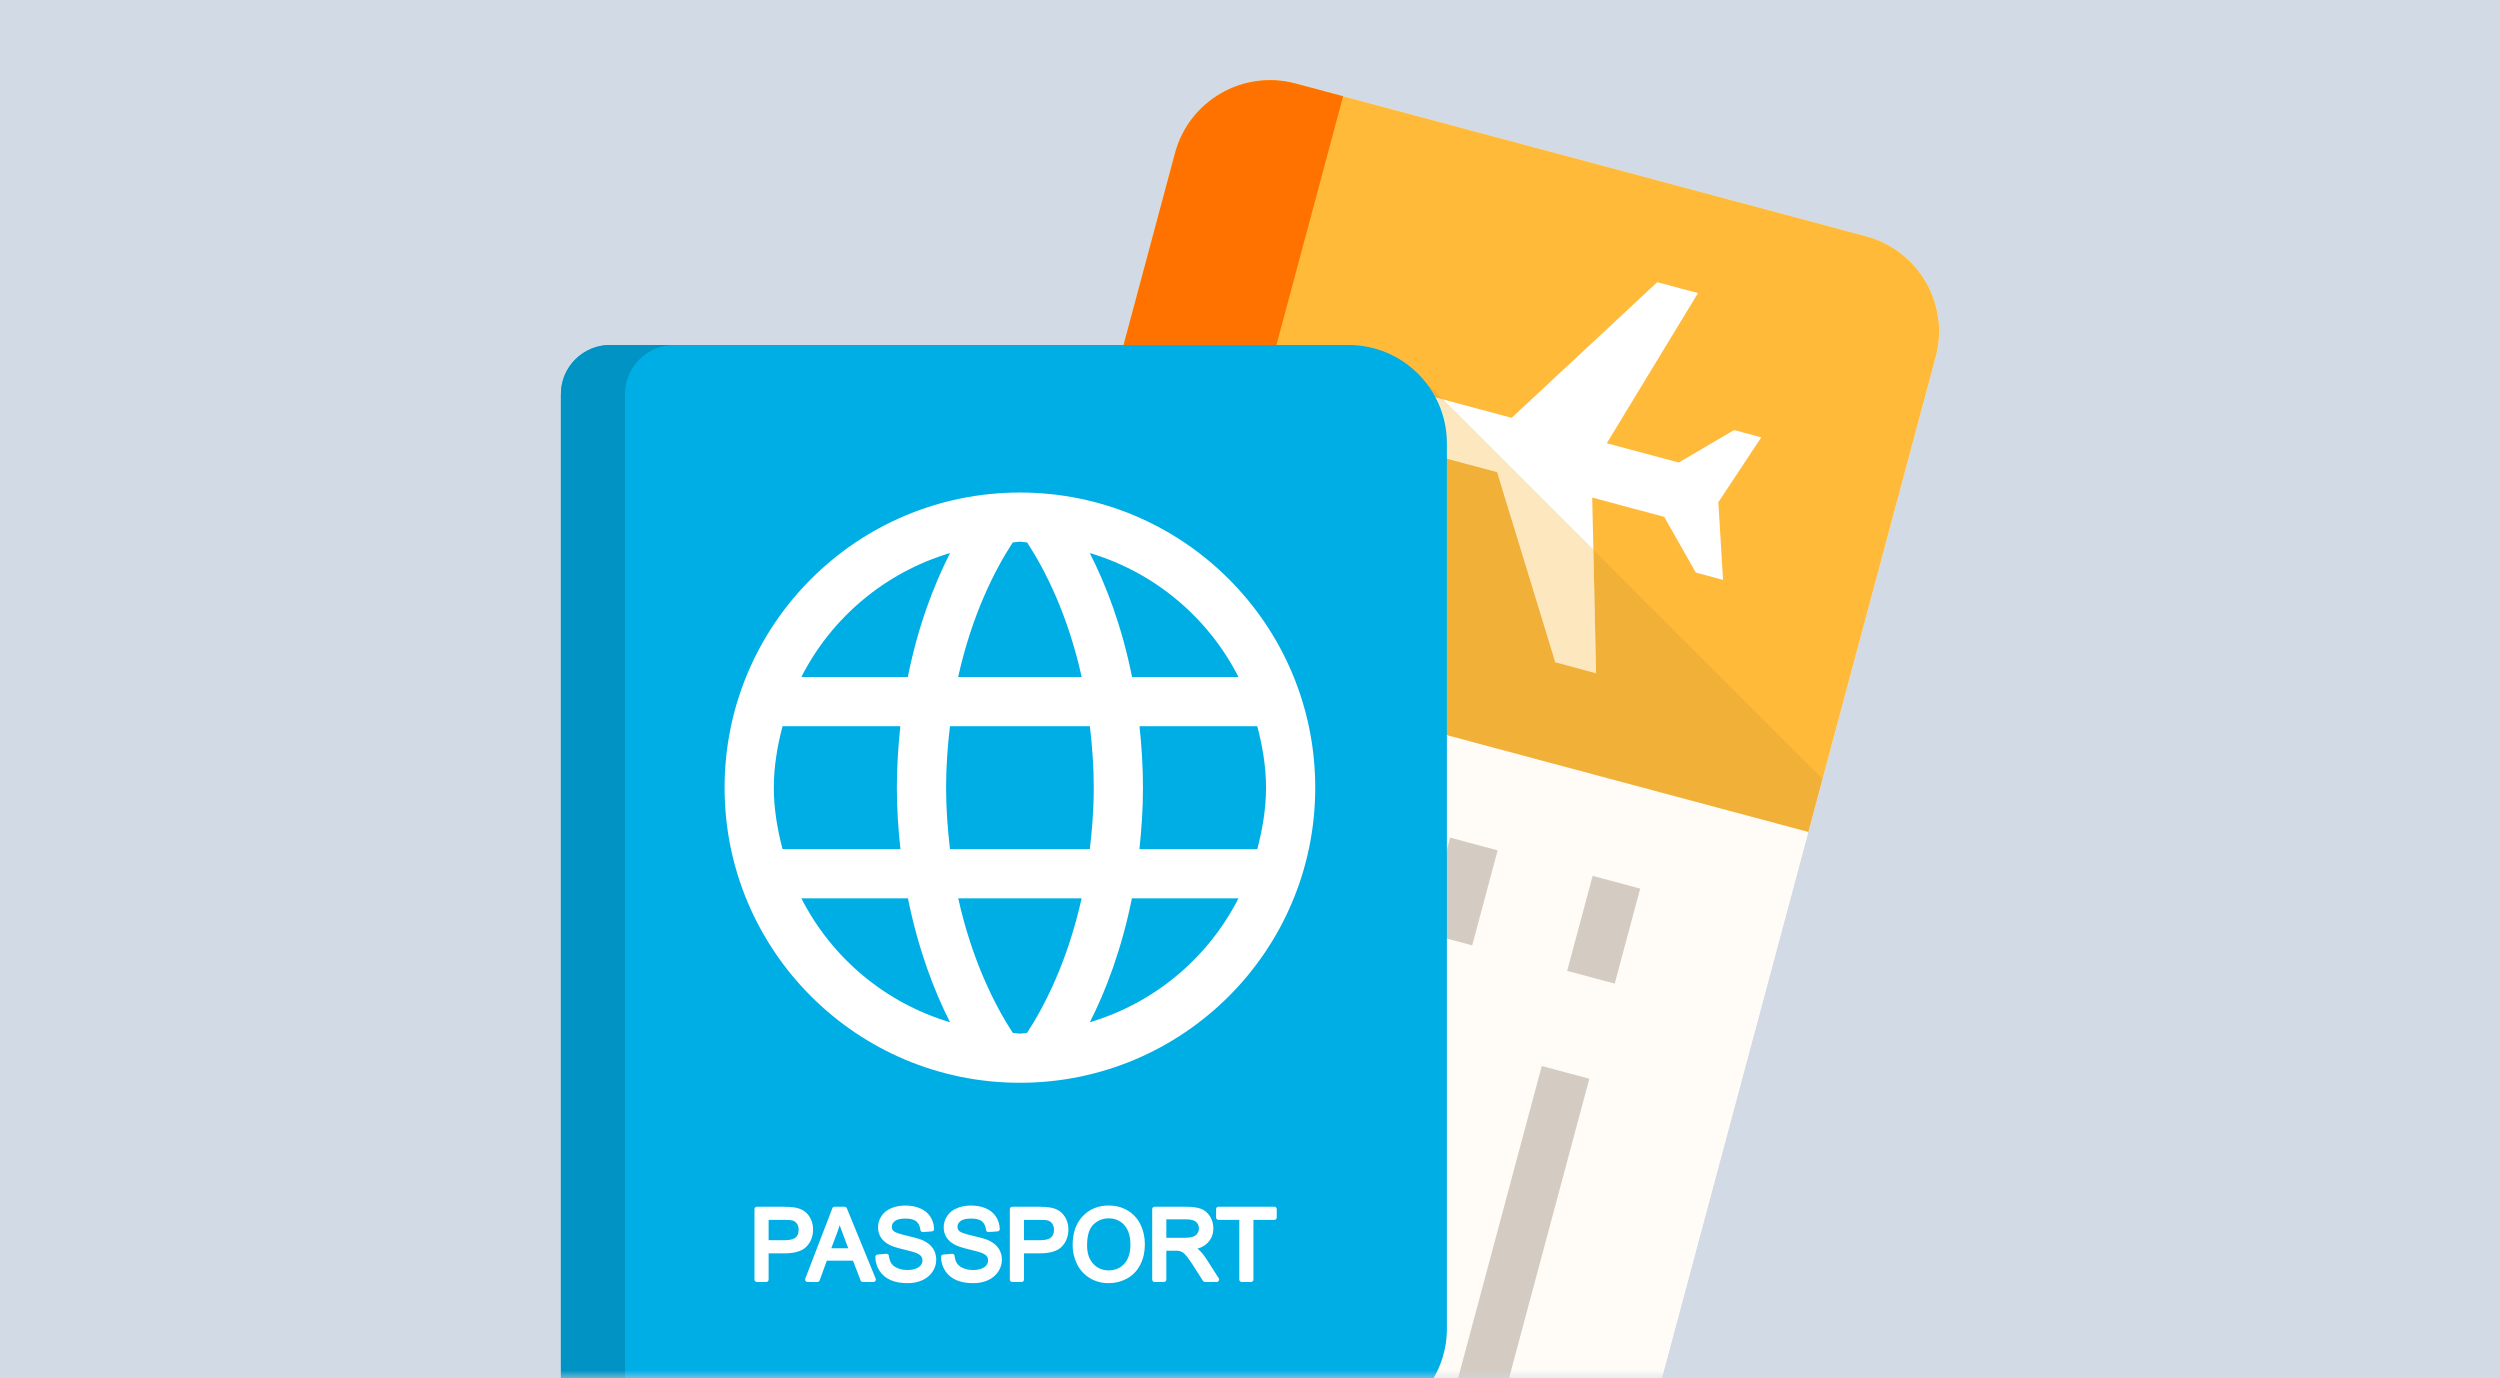 <?xml version="1.0" encoding="UTF-8"?>
<svg width="156px" height="86px" viewBox="0 0 156 86" version="1.1" xmlns="http://www.w3.org/2000/svg" xmlns:xlink="http://www.w3.org/1999/xlink">
    <rect x="0" y="0" width="156" height="86" fill="#333333" stroke="none"/>
    <title>illu-viajar-large</title>
    <defs>
        <rect id="path-1" x="0" y="0" width="156" height="86"></rect>
    </defs>
    <g id="Assets" stroke="none" stroke-width="1" fill="none" fill-rule="evenodd">
        <g id="Artboard" transform="translate(-985, -115)">
            <g id="illu-viajar-large" transform="translate(985, 115)">
                <mask id="mask-2" fill="white">
                    <use xlink:href="#path-1"></use>
                </mask>
                <g id="Rectangle-Copy">
                    <use fill="#FFFFFF" xlink:href="#path-1"></use>
                    <use fill-opacity="0.19" fill="#103D7C" xlink:href="#path-1"></use>
                </g>
                <g id="passport-(1)" mask="url(#mask-2)">
                    <g transform="translate(35, 5)">
                        <path d="M81.446,9.743 C84.723,10.621 86.667,13.987 85.789,17.261 L67.505,85.449 C66.627,88.723 63.259,90.667 59.982,89.789 L24.381,80.257 C21.104,79.379 19.159,76.013 20.037,72.738 L38.321,4.551 C39.199,1.277 42.567,-0.667 45.844,0.211 L81.446,9.743 Z" id="Path" fill="#F5F9EC" fill-rule="nonzero"></path>
                        <path d="M53.892,18.789 L34.503,18.789 L20.037,72.739 C19.159,76.013 21.104,79.379 24.381,80.257 L59.982,89.789 C63.259,90.666 66.627,88.723 67.505,85.449 L78.726,43.605 L53.892,18.789 Z" id="Path" fill="#FFFBF7" fill-rule="nonzero"></path>
                        <path d="M81.446,9.743 C84.723,10.621 86.667,13.987 85.789,17.261 L77.84,46.908 L30.372,34.198 L38.321,4.551 C39.199,1.277 42.568,-0.667 45.845,0.211 L81.446,9.743 Z" id="Path" fill="#FFBA3A" fill-rule="nonzero"></path>
                        <g id="Group" stroke-width="1" fill="none" fill-rule="evenodd" transform="translate(37.837, 44.892)">
                            <polygon id="Rectangle" fill="#C8BEB2" fill-rule="nonzero" transform="translate(4.265, 22.628) rotate(104.999) translate(-4.265, -22.628) " points="-6.477 21.091 15.007 21.095 15.008 24.166 -6.477 24.162"></polygon>
                            <polygon id="Rectangle" fill="#C8BEB2" fill-rule="nonzero" transform="translate(9.433, 3.362) rotate(104.999) translate(-9.433, -3.362) " points="6.364 1.826 12.502 1.827 12.502 4.899 6.364 4.898"></polygon>
                            <polygon id="Rectangle" fill="#C8BEB2" fill-rule="nonzero" opacity="0.762" transform="translate(18.339, 5.737) rotate(104.999) translate(-18.339, -5.737) " points="15.27 4.201 21.408 4.202 21.409 7.273 15.27 7.272"></polygon>
                            <polygon id="Rectangle" fill="#C8BEB2" fill-rule="nonzero" opacity="0.762" transform="translate(27.232, 8.124) rotate(104.999) translate(-27.232, -8.124) " points="24.162 6.587 30.301 6.589 30.301 9.66 24.163 9.659"></polygon>
                            <polygon id="Rectangle" fill="#C8BEB2" fill-rule="nonzero" transform="translate(13.159, 25.014) rotate(104.999) translate(-13.159, -25.014) " points="2.417 23.476 23.901 23.48 23.902 26.551 2.417 26.547"></polygon>
                            <polygon id="Rectangle" fill="#C8BEB2" fill-rule="nonzero" opacity="0.762" transform="translate(22.071, 27.401) rotate(104.999) translate(-22.071, -27.401) " points="11.328 25.863 32.813 25.867 32.813 28.938 11.329 28.934"></polygon>
                        </g>
                        <path d="M70.955,13.289 L68.412,12.608 L59.329,21.071 C56.949,20.433 54.279,19.718 53.82,19.596 C52.124,19.142 50.202,19.535 49.975,20.382 C49.748,21.229 51.216,22.53 52.911,22.984 C53.37,23.106 56.04,23.821 58.421,24.459 L62.052,36.326 L64.595,37.007 L64.354,26.048 C66.024,26.495 67.729,26.951 68.847,27.251 L70.821,30.73 L72.517,31.184 L72.225,26.339 L74.902,22.29 L73.206,21.836 L69.756,23.862 C68.638,23.563 66.933,23.107 65.263,22.659 L70.955,13.289 Z" id="Path" fill="#FFFFFF" fill-rule="nonzero"></path>
                        <polygon id="Path" fill="#E8AA37" fill-rule="nonzero" opacity="0.6" points="30.372 34.198 77.84 46.908 78.726 43.605 53.892 18.789 34.503 18.789"></polygon>
                        <path d="M53.82,19.596 C52.124,19.141 50.202,19.535 49.975,20.382 C49.748,21.229 51.216,22.53 52.912,22.984 C53.37,23.107 56.04,23.822 58.42,24.459 L62.053,36.326 L64.595,37.007 L64.427,29.316 L55.021,19.917 C54.424,19.757 53.981,19.639 53.82,19.596 Z" id="Path" fill="#FDE7BF" fill-rule="nonzero"></path>
                        <path d="M48.811,1.005 L27.348,81.051 L24.381,80.257 C21.104,79.379 19.159,76.013 20.037,72.739 L38.321,4.551 C39.199,1.277 42.568,-0.667 45.845,0.211 L48.811,1.005 Z" id="Path" fill="#FF7200" fill-rule="nonzero"></path>
                        <path d="M55.286,77.911 C55.286,81.301 52.535,84.05 49.143,84.05 L3.071,84.05 C1.375,84.05 0,82.676 0,80.981 L0,19.596 C0,17.9 1.375,16.526 3.071,16.526 L49.143,16.526 C52.535,16.526 55.286,19.275 55.286,22.665 L55.286,77.911 Z" id="Path" fill="#00AEE6" fill-rule="nonzero"></path>
                        <path d="M7.071,16.526 C5.375,16.526 4,17.9 4,19.596 L4,19.596 L4,80.981 C4,82.676 5.375,84.05 7.071,84.05 L7.071,84.05 L3.071,84.05 C1.375,84.05 -7.10542736e-14,82.676 -7.10542736e-14,80.981 L-7.10542736e-14,19.596 C-7.10542736e-14,17.9 1.375,16.526 3.071,16.526 Z" id="Combined-Shape" fill="#0093C3" fill-rule="nonzero"></path>
                        <path d="M28.643,25.734 C18.465,25.734 10.214,33.979 10.214,44.15 C10.214,54.32 18.465,62.565 28.643,62.565 C38.821,62.565 47.071,54.32 47.071,44.15 C47.071,33.979 38.821,25.734 28.643,25.734 Z M42.281,37.244 L35.64,37.244 C35.005,34.063 34.013,31.493 33,29.509 C37.058,30.719 40.39,33.532 42.281,37.244 Z M33.25,44.15 C33.25,45.52 33.147,46.778 33.006,47.986 L24.28,47.986 C24.138,46.778 24.036,45.519 24.036,44.15 C24.036,42.779 24.137,41.521 24.277,40.313 L33.009,40.313 C33.149,41.521 33.25,42.779 33.25,44.15 Z M24.789,37.244 C25.642,33.398 27.049,30.604 28.196,28.848 C28.347,28.844 28.49,28.803 28.643,28.803 C28.797,28.803 28.94,28.845 29.094,28.849 C30.247,30.616 31.648,33.411 32.497,37.244 L24.789,37.244 Z M24.286,29.509 C23.277,31.488 22.284,34.062 21.648,37.244 L15.004,37.244 C16.896,33.532 20.228,30.72 24.286,29.509 Z M13.831,40.313 L21.182,40.313 C21.054,41.528 20.964,42.793 20.964,44.15 C20.964,45.507 21.056,46.77 21.186,47.986 L13.831,47.986 C13.51,46.753 13.286,45.482 13.286,44.15 C13.286,42.817 13.51,41.546 13.831,40.313 Z M15.004,51.055 L21.656,51.055 C22.298,54.243 23.291,56.836 24.282,58.789 C20.226,57.577 16.896,54.766 15.004,51.055 Z M28.196,59.451 C27.095,57.759 25.661,54.958 24.793,51.055 L32.493,51.055 C31.626,54.955 30.194,57.755 29.089,59.451 C28.938,59.455 28.796,59.496 28.643,59.496 C28.49,59.496 28.348,59.455 28.196,59.451 Z M33.006,58.789 C33.998,56.834 34.991,54.243 35.631,51.055 L42.282,51.055 C40.39,54.766 37.061,57.577 33.006,58.789 Z M43.455,47.986 L36.1,47.986 C36.23,46.77 36.321,45.507 36.321,44.15 C36.321,42.793 36.233,41.528 36.105,40.313 L43.455,40.313 C43.776,41.546 44,42.817 44,44.15 C44,45.482 43.776,46.753 43.455,47.986 Z" id="Shape" fill="#FFFFFF" fill-rule="nonzero"></path>
                        <g id="Group" stroke-width="1" fill="none" fill-rule="evenodd" transform="translate(12.23, 70.373)" stroke-linejoin="round">
                            <path d="M0,4.472 L0,0.078 L1.659,0.078 C1.951,0.078 2.174,0.092 2.328,0.12 C2.544,0.156 2.724,0.225 2.87,0.326 C3.016,0.426 3.134,0.568 3.223,0.75 C3.312,0.932 3.356,1.131 3.356,1.349 C3.356,1.723 3.237,2.039 2.999,2.298 C2.761,2.557 2.332,2.686 1.71,2.686 L0.582,2.686 L0.582,4.472 L0,4.472 Z M0.582,2.167 L1.719,2.167 C2.095,2.167 2.362,2.097 2.52,1.957 C2.678,1.818 2.756,1.621 2.756,1.367 C2.756,1.183 2.71,1.026 2.617,0.895 C2.524,0.764 2.401,0.678 2.249,0.636 C2.151,0.61 1.971,0.597 1.707,0.597 L0.582,0.597 L0.582,2.167 L0.582,2.167 Z" id="Shape" stroke="#FFFFFF" stroke-width="0.3" fill="#FFFFFF" fill-rule="nonzero"></path>
                            <path d="M3.158,4.472 L4.847,0.078 L5.474,0.078 L7.274,4.472 L6.611,4.472 L6.098,3.141 L4.259,3.141 L3.776,4.472 L3.158,4.472 Z M4.427,2.668 L5.918,2.668 L5.459,1.451 C5.319,1.081 5.215,0.777 5.147,0.54 C5.091,0.821 5.012,1.101 4.91,1.379 L4.427,2.668 Z" id="Shape" stroke="#FFFFFF" stroke-width="0.3" fill="#FFFFFF" fill-rule="nonzero"></path>
                            <path d="M7.541,3.06 L8.089,3.012 C8.115,3.232 8.176,3.413 8.271,3.553 C8.366,3.694 8.513,3.808 8.713,3.895 C8.913,3.982 9.138,4.026 9.388,4.026 C9.61,4.026 9.806,3.993 9.976,3.927 C10.146,3.861 10.273,3.77 10.356,3.655 C10.439,3.54 10.48,3.415 10.48,3.279 C10.48,3.141 10.44,3.021 10.36,2.918 C10.28,2.815 10.148,2.729 9.964,2.659 C9.846,2.613 9.585,2.541 9.181,2.444 C8.777,2.347 8.494,2.256 8.332,2.17 C8.122,2.06 7.966,1.924 7.863,1.761 C7.76,1.598 7.709,1.416 7.709,1.214 C7.709,0.992 7.771,0.785 7.897,0.592 C8.023,0.399 8.207,0.253 8.449,0.153 C8.691,0.053 8.96,0.003 9.256,0.003 C9.582,0.003 9.869,0.055 10.118,0.16 C10.367,0.265 10.559,0.42 10.693,0.623 C10.827,0.827 10.899,1.058 10.909,1.316 L10.351,1.358 C10.321,1.08 10.219,0.87 10.046,0.728 C9.873,0.586 9.618,0.515 9.28,0.515 C8.928,0.515 8.672,0.58 8.511,0.709 C8.35,0.838 8.269,0.993 8.269,1.175 C8.269,1.333 8.326,1.463 8.44,1.565 C8.552,1.666 8.845,1.771 9.318,1.878 C9.79,1.985 10.115,2.078 10.291,2.158 C10.547,2.276 10.736,2.425 10.858,2.606 C10.98,2.787 11.041,2.995 11.041,3.231 C11.041,3.465 10.974,3.685 10.84,3.892 C10.706,4.099 10.513,4.26 10.262,4.375 C10.011,4.49 9.729,4.547 9.415,4.547 C9.017,4.547 8.684,4.489 8.415,4.373 C8.146,4.257 7.935,4.083 7.782,3.85 C7.629,3.617 7.549,3.354 7.541,3.06 Z" id="Path" stroke="#FFFFFF" stroke-width="0.3" fill="#FFFFFF" fill-rule="nonzero"></path>
                            <path d="M11.638,3.06 L12.187,3.012 C12.213,3.232 12.273,3.413 12.368,3.553 C12.463,3.694 12.611,3.808 12.811,3.895 C13.011,3.982 13.235,4.026 13.486,4.026 C13.707,4.026 13.903,3.993 14.073,3.927 C14.243,3.861 14.37,3.77 14.453,3.655 C14.536,3.54 14.577,3.415 14.577,3.279 C14.577,3.141 14.537,3.021 14.457,2.918 C14.377,2.815 14.245,2.729 14.061,2.659 C13.943,2.613 13.682,2.541 13.279,2.444 C12.875,2.347 12.592,2.256 12.43,2.17 C12.22,2.06 12.063,1.924 11.96,1.761 C11.857,1.598 11.806,1.416 11.806,1.214 C11.806,0.992 11.869,0.785 11.995,0.592 C12.121,0.399 12.305,0.253 12.547,0.153 C12.788,0.053 13.057,0.003 13.353,0.003 C13.679,0.003 13.967,0.055 14.216,0.16 C14.465,0.265 14.656,0.42 14.79,0.623 C14.924,0.827 14.996,1.058 15.006,1.316 L14.448,1.358 C14.418,1.08 14.317,0.87 14.144,0.728 C13.971,0.586 13.715,0.515 13.377,0.515 C13.026,0.515 12.769,0.58 12.608,0.709 C12.447,0.838 12.367,0.993 12.367,1.175 C12.367,1.333 12.424,1.463 12.538,1.565 C12.649,1.666 12.942,1.771 13.415,1.878 C13.888,1.985 14.212,2.078 14.388,2.158 C14.644,2.276 14.833,2.425 14.955,2.606 C15.077,2.787 15.138,2.995 15.138,3.231 C15.138,3.465 15.071,3.685 14.937,3.892 C14.803,4.099 14.61,4.26 14.36,4.375 C14.108,4.49 13.826,4.547 13.512,4.547 C13.114,4.547 12.781,4.489 12.512,4.373 C12.243,4.257 12.032,4.083 11.879,3.85 C11.726,3.617 11.646,3.354 11.638,3.06 Z" id="Path" stroke="#FFFFFF" stroke-width="0.3" fill="#FFFFFF" fill-rule="nonzero"></path>
                            <path d="M15.933,4.472 L15.933,0.078 L17.592,0.078 C17.884,0.078 18.107,0.092 18.261,0.12 C18.477,0.156 18.657,0.225 18.803,0.326 C18.949,0.426 19.067,0.568 19.156,0.75 C19.245,0.932 19.289,1.131 19.289,1.349 C19.289,1.723 19.17,2.039 18.932,2.298 C18.694,2.557 18.265,2.686 17.643,2.686 L16.515,2.686 L16.515,4.472 L15.933,4.472 Z M16.515,2.167 L17.652,2.167 C18.028,2.167 18.295,2.097 18.453,1.957 C18.611,1.818 18.689,1.621 18.689,1.367 C18.689,1.183 18.643,1.026 18.55,0.895 C18.457,0.764 18.334,0.678 18.182,0.636 C18.084,0.61 17.904,0.597 17.64,0.597 L16.515,0.597 L16.515,2.167 Z" id="Shape" stroke="#FFFFFF" stroke-width="0.3" fill="#FFFFFF" fill-rule="nonzero"></path>
                            <path d="M19.853,2.332 C19.853,1.603 20.049,1.032 20.441,0.619 C20.833,0.207 21.339,0 21.959,0 C22.365,0 22.731,0.097 23.057,0.291 C23.383,0.485 23.631,0.755 23.802,1.102 C23.973,1.448 24.059,1.842 24.059,2.281 C24.059,2.727 23.969,3.125 23.789,3.477 C23.609,3.829 23.354,4.095 23.024,4.276 C22.694,4.457 22.338,4.547 21.956,4.547 C21.542,4.547 21.172,4.447 20.846,4.247 C20.52,4.047 20.274,3.775 20.106,3.429 C19.937,3.083 19.853,2.718 19.853,2.332 Z M20.453,2.341 C20.453,2.871 20.596,3.288 20.881,3.592 C21.166,3.897 21.523,4.049 21.953,4.049 C22.391,4.049 22.751,3.896 23.034,3.588 C23.317,3.28 23.459,2.844 23.459,2.278 C23.459,1.921 23.398,1.608 23.277,1.341 C23.156,1.075 22.979,0.868 22.746,0.721 C22.513,0.574 22.252,0.501 21.962,0.501 C21.55,0.501 21.196,0.642 20.899,0.925 C20.602,1.208 20.453,1.68 20.453,2.341 Z" id="Shape" stroke="#FFFFFF" stroke-width="0.3" fill="#FFFFFF" fill-rule="nonzero"></path>
                            <path d="M24.817,4.472 L24.817,0.078 L26.767,0.078 C27.159,0.078 27.457,0.118 27.661,0.197 C27.865,0.276 28.028,0.415 28.15,0.615 C28.272,0.815 28.333,1.035 28.333,1.277 C28.333,1.589 28.232,1.852 28.03,2.065 C27.828,2.279 27.516,2.415 27.094,2.473 C27.248,2.547 27.365,2.62 27.445,2.692 C27.615,2.848 27.776,3.043 27.928,3.276 L28.693,4.472 L27.961,4.472 L27.379,3.558 C27.209,3.294 27.069,3.092 26.959,2.953 C26.849,2.813 26.75,2.715 26.663,2.659 C26.576,2.603 26.488,2.564 26.398,2.542 C26.332,2.528 26.224,2.521 26.074,2.521 L25.399,2.521 L25.399,4.472 L24.817,4.472 L24.817,4.472 Z M25.399,2.017 L26.65,2.017 C26.916,2.017 27.124,1.99 27.274,1.935 C27.424,1.88 27.538,1.792 27.616,1.671 C27.694,1.55 27.733,1.419 27.733,1.277 C27.733,1.069 27.657,0.898 27.506,0.764 C27.355,0.631 27.117,0.564 26.791,0.564 L25.399,0.564 L25.399,2.017 L25.399,2.017 Z" id="Shape" stroke="#FFFFFF" stroke-width="0.3" fill="#FFFFFF" fill-rule="nonzero"></path>
                            <polygon id="Path" stroke="#FFFFFF" stroke-width="0.3" fill="#FFFFFF" fill-rule="nonzero" points="30.252 4.472 30.252 0.597 28.804 0.597 28.804 0.078 32.289 0.078 32.289 0.597 30.834 0.597 30.834 4.472"></polygon>
                        </g>
                    </g>
                </g>
            </g>
        </g>
    </g>
</svg>